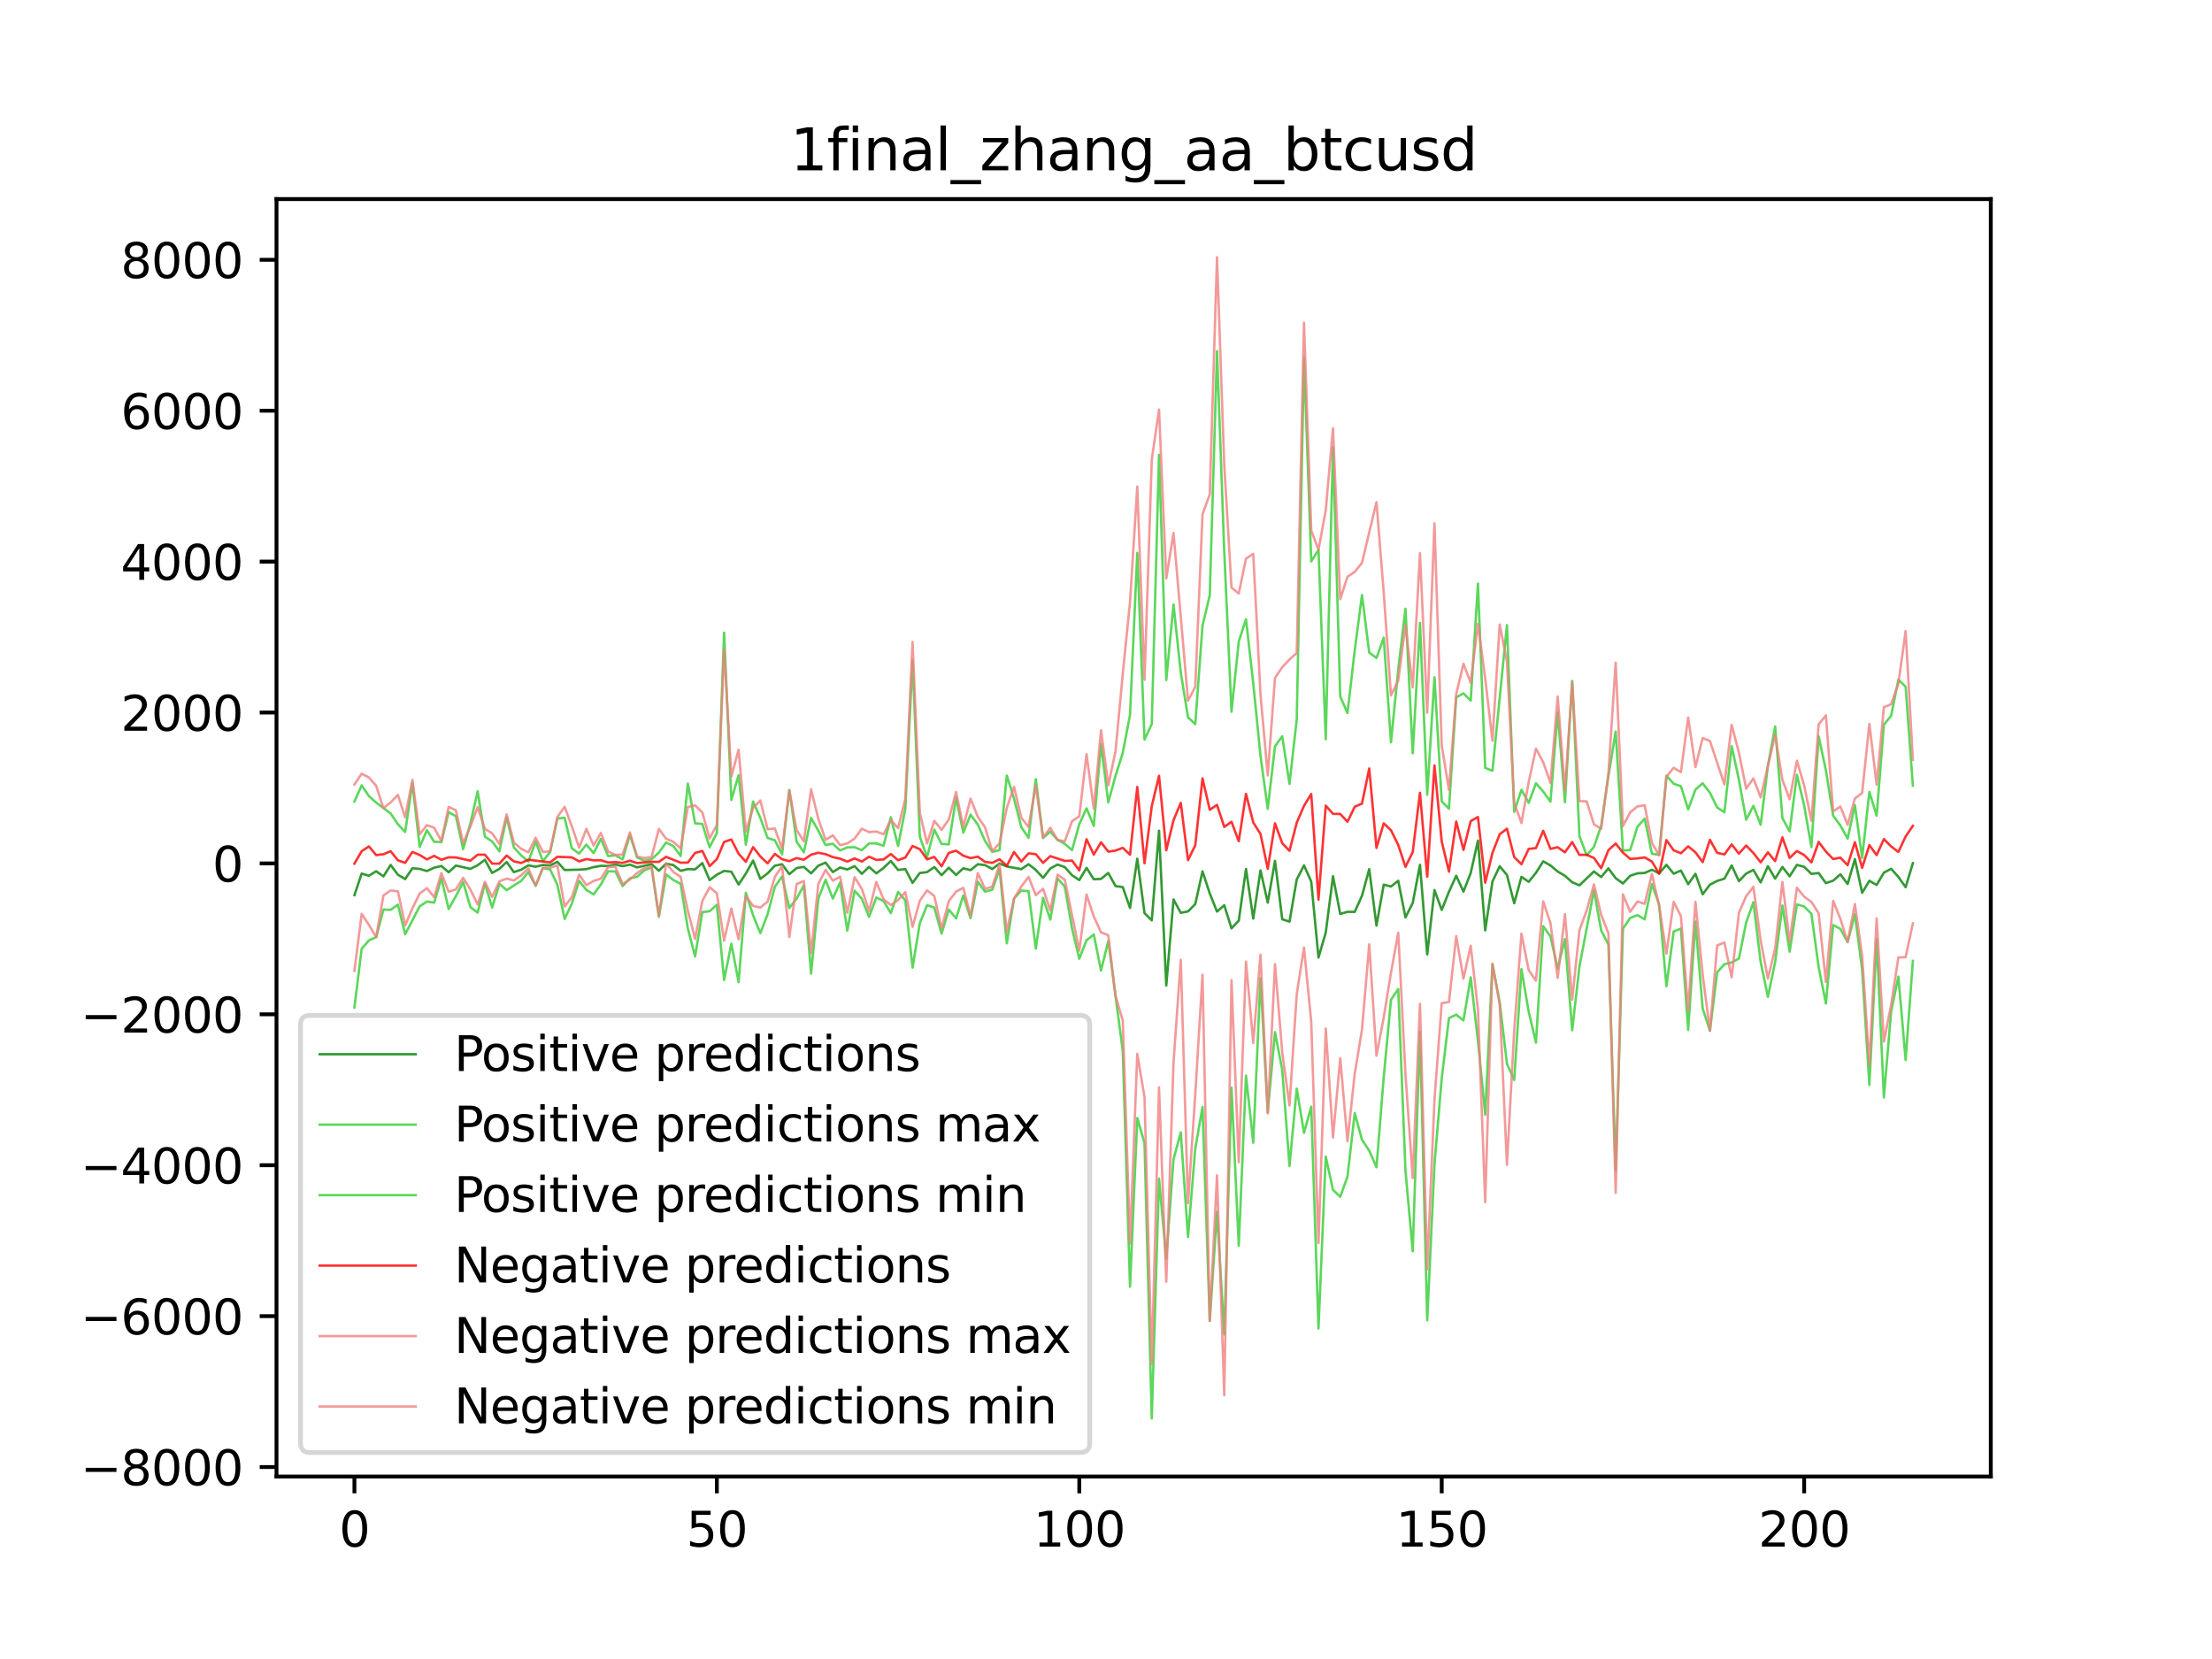<?xml version="1.0" encoding="utf-8" standalone="no"?>
<!DOCTYPE svg PUBLIC "-//W3C//DTD SVG 1.1//EN"
  "http://www.w3.org/Graphics/SVG/1.1/DTD/svg11.dtd">
<svg xmlns:xlink="http://www.w3.org/1999/xlink" width="460.8pt" height="345.6pt" viewBox="0 0 460.8 345.6" xmlns="http://www.w3.org/2000/svg" version="1.1">
 <defs>
  <style type="text/css">*{stroke-linejoin: round; stroke-linecap: butt}</style>
 </defs>
 <g id="figure_1">
  <g id="patch_1">
   <path d="M 0 345.6 
L 460.8 345.6 
L 460.8 0 
L 0 0 
z
" style="fill: #ffffff"/>
  </g>
  <g id="axes_1">
   <g id="patch_2">
    <path d="M 57.6 307.584 
L 414.72 307.584 
L 414.72 41.472 
L 57.6 41.472 
z
" style="fill: #ffffff"/>
   </g>
   <g id="matplotlib.axis_1">
    <g id="xtick_1">
     <g id="line2d_1">
      <defs>
       <path id="maae27bfa03" d="M 0 0 
L 0 3.5 
" style="stroke: #000000; stroke-width: 0.8"/>
      </defs>
      <g>
       <use xlink:href="#maae27bfa03" x="73.833" y="307.584" style="stroke: #000000; stroke-width: 0.8"/>
      </g>
     </g>
     <g id="text_1">
      <!-- 0 -->
      <g transform="translate(70.651 322.182) scale(0.1 -0.1)">
       <defs>
        <path id="DejaVuSans-30" d="M 2034 4250 
Q 1547 4250 1301 3770 
Q 1056 3291 1056 2328 
Q 1056 1369 1301 889 
Q 1547 409 2034 409 
Q 2525 409 2770 889 
Q 3016 1369 3016 2328 
Q 3016 3291 2770 3770 
Q 2525 4250 2034 4250 
z
M 2034 4750 
Q 2819 4750 3233 4129 
Q 3647 3509 3647 2328 
Q 3647 1150 3233 529 
Q 2819 -91 2034 -91 
Q 1250 -91 836 529 
Q 422 1150 422 2328 
Q 422 3509 836 4129 
Q 1250 4750 2034 4750 
z
" transform="scale(0.016)"/>
       </defs>
       <use xlink:href="#DejaVuSans-30"/>
      </g>
     </g>
    </g>
    <g id="xtick_2">
     <g id="line2d_2">
      <g>
       <use xlink:href="#maae27bfa03" x="149.334" y="307.584" style="stroke: #000000; stroke-width: 0.8"/>
      </g>
     </g>
     <g id="text_2">
      <!-- 50 -->
      <g transform="translate(142.971 322.182) scale(0.1 -0.1)">
       <defs>
        <path id="DejaVuSans-35" d="M 691 4666 
L 3169 4666 
L 3169 4134 
L 1269 4134 
L 1269 2991 
Q 1406 3038 1543 3061 
Q 1681 3084 1819 3084 
Q 2600 3084 3056 2656 
Q 3513 2228 3513 1497 
Q 3513 744 3044 326 
Q 2575 -91 1722 -91 
Q 1428 -91 1123 -41 
Q 819 9 494 109 
L 494 744 
Q 775 591 1075 516 
Q 1375 441 1709 441 
Q 2250 441 2565 725 
Q 2881 1009 2881 1497 
Q 2881 1984 2565 2268 
Q 2250 2553 1709 2553 
Q 1456 2553 1204 2497 
Q 953 2441 691 2322 
L 691 4666 
z
" transform="scale(0.016)"/>
       </defs>
       <use xlink:href="#DejaVuSans-35"/>
       <use xlink:href="#DejaVuSans-30" x="63.623"/>
      </g>
     </g>
    </g>
    <g id="xtick_3">
     <g id="line2d_3">
      <g>
       <use xlink:href="#maae27bfa03" x="224.835" y="307.584" style="stroke: #000000; stroke-width: 0.8"/>
      </g>
     </g>
     <g id="text_3">
      <!-- 100 -->
      <g transform="translate(215.291 322.182) scale(0.1 -0.1)">
       <defs>
        <path id="DejaVuSans-31" d="M 794 531 
L 1825 531 
L 1825 4091 
L 703 3866 
L 703 4441 
L 1819 4666 
L 2450 4666 
L 2450 531 
L 3481 531 
L 3481 0 
L 794 0 
L 794 531 
z
" transform="scale(0.016)"/>
       </defs>
       <use xlink:href="#DejaVuSans-31"/>
       <use xlink:href="#DejaVuSans-30" x="63.623"/>
       <use xlink:href="#DejaVuSans-30" x="127.246"/>
      </g>
     </g>
    </g>
    <g id="xtick_4">
     <g id="line2d_4">
      <g>
       <use xlink:href="#maae27bfa03" x="300.336" y="307.584" style="stroke: #000000; stroke-width: 0.8"/>
      </g>
     </g>
     <g id="text_4">
      <!-- 150 -->
      <g transform="translate(290.792 322.182) scale(0.1 -0.1)">
       <use xlink:href="#DejaVuSans-31"/>
       <use xlink:href="#DejaVuSans-35" x="63.623"/>
       <use xlink:href="#DejaVuSans-30" x="127.246"/>
      </g>
     </g>
    </g>
    <g id="xtick_5">
     <g id="line2d_5">
      <g>
       <use xlink:href="#maae27bfa03" x="375.837" y="307.584" style="stroke: #000000; stroke-width: 0.8"/>
      </g>
     </g>
     <g id="text_5">
      <!-- 200 -->
      <g transform="translate(366.293 322.182) scale(0.1 -0.1)">
       <defs>
        <path id="DejaVuSans-32" d="M 1228 531 
L 3431 531 
L 3431 0 
L 469 0 
L 469 531 
Q 828 903 1448 1529 
Q 2069 2156 2228 2338 
Q 2531 2678 2651 2914 
Q 2772 3150 2772 3378 
Q 2772 3750 2511 3984 
Q 2250 4219 1831 4219 
Q 1534 4219 1204 4116 
Q 875 4013 500 3803 
L 500 4441 
Q 881 4594 1212 4672 
Q 1544 4750 1819 4750 
Q 2544 4750 2975 4387 
Q 3406 4025 3406 3419 
Q 3406 3131 3298 2873 
Q 3191 2616 2906 2266 
Q 2828 2175 2409 1742 
Q 1991 1309 1228 531 
z
" transform="scale(0.016)"/>
       </defs>
       <use xlink:href="#DejaVuSans-32"/>
       <use xlink:href="#DejaVuSans-30" x="63.623"/>
       <use xlink:href="#DejaVuSans-30" x="127.246"/>
      </g>
     </g>
    </g>
   </g>
   <g id="matplotlib.axis_2">
    <g id="ytick_1">
     <g id="line2d_6">
      <defs>
       <path id="m6dcd37b0a0" d="M 0 0 
L -3.5 0 
" style="stroke: #000000; stroke-width: 0.8"/>
      </defs>
      <g>
       <use xlink:href="#m6dcd37b0a0" x="57.6" y="305.608" style="stroke: #000000; stroke-width: 0.8"/>
      </g>
     </g>
     <g id="text_6">
      <!-- −8000 -->
      <g transform="translate(16.77 309.407) scale(0.1 -0.1)">
       <defs>
        <path id="DejaVuSans-2212" d="M 678 2272 
L 4684 2272 
L 4684 1741 
L 678 1741 
L 678 2272 
z
" transform="scale(0.016)"/>
        <path id="DejaVuSans-38" d="M 2034 2216 
Q 1584 2216 1326 1975 
Q 1069 1734 1069 1313 
Q 1069 891 1326 650 
Q 1584 409 2034 409 
Q 2484 409 2743 651 
Q 3003 894 3003 1313 
Q 3003 1734 2745 1975 
Q 2488 2216 2034 2216 
z
M 1403 2484 
Q 997 2584 770 2862 
Q 544 3141 544 3541 
Q 544 4100 942 4425 
Q 1341 4750 2034 4750 
Q 2731 4750 3128 4425 
Q 3525 4100 3525 3541 
Q 3525 3141 3298 2862 
Q 3072 2584 2669 2484 
Q 3125 2378 3379 2068 
Q 3634 1759 3634 1313 
Q 3634 634 3220 271 
Q 2806 -91 2034 -91 
Q 1263 -91 848 271 
Q 434 634 434 1313 
Q 434 1759 690 2068 
Q 947 2378 1403 2484 
z
M 1172 3481 
Q 1172 3119 1398 2916 
Q 1625 2713 2034 2713 
Q 2441 2713 2670 2916 
Q 2900 3119 2900 3481 
Q 2900 3844 2670 4047 
Q 2441 4250 2034 4250 
Q 1625 4250 1398 4047 
Q 1172 3844 1172 3481 
z
" transform="scale(0.016)"/>
       </defs>
       <use xlink:href="#DejaVuSans-2212"/>
       <use xlink:href="#DejaVuSans-38" x="83.789"/>
       <use xlink:href="#DejaVuSans-30" x="147.412"/>
       <use xlink:href="#DejaVuSans-30" x="211.035"/>
       <use xlink:href="#DejaVuSans-30" x="274.658"/>
      </g>
     </g>
    </g>
    <g id="ytick_2">
     <g id="line2d_7">
      <g>
       <use xlink:href="#m6dcd37b0a0" x="57.6" y="274.172" style="stroke: #000000; stroke-width: 0.8"/>
      </g>
     </g>
     <g id="text_7">
      <!-- −6000 -->
      <g transform="translate(16.77 277.971) scale(0.1 -0.1)">
       <defs>
        <path id="DejaVuSans-36" d="M 2113 2584 
Q 1688 2584 1439 2293 
Q 1191 2003 1191 1497 
Q 1191 994 1439 701 
Q 1688 409 2113 409 
Q 2538 409 2786 701 
Q 3034 994 3034 1497 
Q 3034 2003 2786 2293 
Q 2538 2584 2113 2584 
z
M 3366 4563 
L 3366 3988 
Q 3128 4100 2886 4159 
Q 2644 4219 2406 4219 
Q 1781 4219 1451 3797 
Q 1122 3375 1075 2522 
Q 1259 2794 1537 2939 
Q 1816 3084 2150 3084 
Q 2853 3084 3261 2657 
Q 3669 2231 3669 1497 
Q 3669 778 3244 343 
Q 2819 -91 2113 -91 
Q 1303 -91 875 529 
Q 447 1150 447 2328 
Q 447 3434 972 4092 
Q 1497 4750 2381 4750 
Q 2619 4750 2861 4703 
Q 3103 4656 3366 4563 
z
" transform="scale(0.016)"/>
       </defs>
       <use xlink:href="#DejaVuSans-2212"/>
       <use xlink:href="#DejaVuSans-36" x="83.789"/>
       <use xlink:href="#DejaVuSans-30" x="147.412"/>
       <use xlink:href="#DejaVuSans-30" x="211.035"/>
       <use xlink:href="#DejaVuSans-30" x="274.658"/>
      </g>
     </g>
    </g>
    <g id="ytick_3">
     <g id="line2d_8">
      <g>
       <use xlink:href="#m6dcd37b0a0" x="57.6" y="242.737" style="stroke: #000000; stroke-width: 0.8"/>
      </g>
     </g>
     <g id="text_8">
      <!-- −4000 -->
      <g transform="translate(16.77 246.536) scale(0.1 -0.1)">
       <defs>
        <path id="DejaVuSans-34" d="M 2419 4116 
L 825 1625 
L 2419 1625 
L 2419 4116 
z
M 2253 4666 
L 3047 4666 
L 3047 1625 
L 3713 1625 
L 3713 1100 
L 3047 1100 
L 3047 0 
L 2419 0 
L 2419 1100 
L 313 1100 
L 313 1709 
L 2253 4666 
z
" transform="scale(0.016)"/>
       </defs>
       <use xlink:href="#DejaVuSans-2212"/>
       <use xlink:href="#DejaVuSans-34" x="83.789"/>
       <use xlink:href="#DejaVuSans-30" x="147.412"/>
       <use xlink:href="#DejaVuSans-30" x="211.035"/>
       <use xlink:href="#DejaVuSans-30" x="274.658"/>
      </g>
     </g>
    </g>
    <g id="ytick_4">
     <g id="line2d_9">
      <g>
       <use xlink:href="#m6dcd37b0a0" x="57.6" y="211.301" style="stroke: #000000; stroke-width: 0.8"/>
      </g>
     </g>
     <g id="text_9">
      <!-- −2000 -->
      <g transform="translate(16.77 215.1) scale(0.1 -0.1)">
       <use xlink:href="#DejaVuSans-2212"/>
       <use xlink:href="#DejaVuSans-32" x="83.789"/>
       <use xlink:href="#DejaVuSans-30" x="147.412"/>
       <use xlink:href="#DejaVuSans-30" x="211.035"/>
       <use xlink:href="#DejaVuSans-30" x="274.658"/>
      </g>
     </g>
    </g>
    <g id="ytick_5">
     <g id="line2d_10">
      <g>
       <use xlink:href="#m6dcd37b0a0" x="57.6" y="179.865" style="stroke: #000000; stroke-width: 0.8"/>
      </g>
     </g>
     <g id="text_10">
      <!-- 0 -->
      <g transform="translate(44.237 183.665) scale(0.1 -0.1)">
       <use xlink:href="#DejaVuSans-30"/>
      </g>
     </g>
    </g>
    <g id="ytick_6">
     <g id="line2d_11">
      <g>
       <use xlink:href="#m6dcd37b0a0" x="57.6" y="148.43" style="stroke: #000000; stroke-width: 0.8"/>
      </g>
     </g>
     <g id="text_11">
      <!-- 2000 -->
      <g transform="translate(25.15 152.229) scale(0.1 -0.1)">
       <use xlink:href="#DejaVuSans-32"/>
       <use xlink:href="#DejaVuSans-30" x="63.623"/>
       <use xlink:href="#DejaVuSans-30" x="127.246"/>
       <use xlink:href="#DejaVuSans-30" x="190.869"/>
      </g>
     </g>
    </g>
    <g id="ytick_7">
     <g id="line2d_12">
      <g>
       <use xlink:href="#m6dcd37b0a0" x="57.6" y="116.994" style="stroke: #000000; stroke-width: 0.8"/>
      </g>
     </g>
     <g id="text_12">
      <!-- 4000 -->
      <g transform="translate(25.15 120.793) scale(0.1 -0.1)">
       <use xlink:href="#DejaVuSans-34"/>
       <use xlink:href="#DejaVuSans-30" x="63.623"/>
       <use xlink:href="#DejaVuSans-30" x="127.246"/>
       <use xlink:href="#DejaVuSans-30" x="190.869"/>
      </g>
     </g>
    </g>
    <g id="ytick_8">
     <g id="line2d_13">
      <g>
       <use xlink:href="#m6dcd37b0a0" x="57.6" y="85.559" style="stroke: #000000; stroke-width: 0.8"/>
      </g>
     </g>
     <g id="text_13">
      <!-- 6000 -->
      <g transform="translate(25.15 89.358) scale(0.1 -0.1)">
       <use xlink:href="#DejaVuSans-36"/>
       <use xlink:href="#DejaVuSans-30" x="63.623"/>
       <use xlink:href="#DejaVuSans-30" x="127.246"/>
       <use xlink:href="#DejaVuSans-30" x="190.869"/>
      </g>
     </g>
    </g>
    <g id="ytick_9">
     <g id="line2d_14">
      <g>
       <use xlink:href="#m6dcd37b0a0" x="57.6" y="54.123" style="stroke: #000000; stroke-width: 0.8"/>
      </g>
     </g>
     <g id="text_14">
      <!-- 8000 -->
      <g transform="translate(25.15 57.922) scale(0.1 -0.1)">
       <use xlink:href="#DejaVuSans-38"/>
       <use xlink:href="#DejaVuSans-30" x="63.623"/>
       <use xlink:href="#DejaVuSans-30" x="127.246"/>
       <use xlink:href="#DejaVuSans-30" x="190.869"/>
      </g>
     </g>
    </g>
   </g>
   <g id="line2d_15">
    <path d="M 73.833 186.473 
L 75.343 181.983 
L 76.853 182.43 
L 78.363 181.493 
L 79.873 182.564 
L 81.383 180.187 
L 82.893 182.225 
L 84.403 183.131 
L 85.913 180.871 
L 87.423 181.007 
L 88.933 181.458 
L 90.443 180.757 
L 91.953 180.405 
L 93.463 181.701 
L 94.973 180.312 
L 97.993 180.999 
L 99.503 180.252 
L 101.013 179.107 
L 102.523 181.846 
L 104.033 180.999 
L 105.543 179.567 
L 107.053 181.682 
L 108.563 181.18 
L 110.073 180.278 
L 111.583 180.555 
L 113.093 180.188 
L 114.603 180.283 
L 116.113 179.531 
L 117.623 181.234 
L 120.643 181.167 
L 122.153 181.054 
L 123.663 180.629 
L 125.173 180.372 
L 126.683 180.397 
L 128.193 180.097 
L 129.704 180.436 
L 131.214 180.107 
L 132.724 180.69 
L 135.744 180.026 
L 137.254 181.392 
L 138.764 179.908 
L 140.274 180.212 
L 141.784 181.407 
L 143.294 181.049 
L 144.804 181.103 
L 146.314 179.801 
L 147.824 183.343 
L 149.334 182.21 
L 150.844 181.433 
L 152.354 181.599 
L 153.864 184.257 
L 155.374 181.989 
L 156.884 179.278 
L 158.394 183.085 
L 159.904 181.934 
L 161.414 180.337 
L 162.924 180.045 
L 164.434 182.105 
L 165.944 180.843 
L 167.454 180.584 
L 168.964 181.931 
L 170.474 180.339 
L 171.984 179.702 
L 173.494 181.669 
L 175.004 180.719 
L 176.514 181.128 
L 178.024 180.428 
L 179.534 182.033 
L 181.044 180.593 
L 182.554 181.934 
L 184.064 180.81 
L 185.574 179.361 
L 187.084 181.225 
L 188.594 181.051 
L 190.104 183.915 
L 191.614 181.862 
L 193.124 181.676 
L 194.634 180.622 
L 196.144 182.313 
L 197.654 180.76 
L 199.164 182.272 
L 200.675 180.88 
L 202.185 181.257 
L 203.695 180.031 
L 205.205 180.218 
L 206.715 181.021 
L 208.225 179.884 
L 209.735 180.498 
L 212.755 181.058 
L 214.265 180.026 
L 215.775 181.223 
L 217.285 182.878 
L 218.795 180.926 
L 220.305 180.103 
L 221.815 180.635 
L 223.325 182.324 
L 224.835 183.332 
L 226.345 180.796 
L 227.855 183.169 
L 229.365 183.088 
L 230.875 181.864 
L 232.385 184.583 
L 233.895 184.805 
L 235.405 189.137 
L 236.915 178.887 
L 238.425 190.225 
L 239.935 191.724 
L 241.445 173.052 
L 242.955 205.305 
L 244.465 187.372 
L 245.975 190.156 
L 247.485 189.865 
L 248.995 188.337 
L 250.505 181.514 
L 252.015 186.119 
L 253.525 189.897 
L 255.035 188.579 
L 256.545 193.392 
L 258.055 191.804 
L 259.565 181.014 
L 261.075 191.36 
L 262.585 181.322 
L 264.095 188.037 
L 265.605 179.334 
L 267.115 191.496 
L 268.625 191.995 
L 270.135 183.208 
L 271.645 180.281 
L 273.156 183.658 
L 274.666 199.469 
L 276.176 194.294 
L 277.686 182.538 
L 279.196 190.39 
L 280.706 189.948 
L 282.216 189.957 
L 283.726 186.6 
L 285.236 181.06 
L 286.746 192.824 
L 288.256 184.284 
L 289.766 184.68 
L 291.276 183.48 
L 292.786 191.112 
L 294.296 188.109 
L 295.806 180.151 
L 297.316 198.827 
L 298.826 185.413 
L 300.336 189.56 
L 301.846 185.77 
L 303.356 182.44 
L 304.866 185.74 
L 306.376 181.852 
L 307.886 175.125 
L 309.396 193.819 
L 310.906 183.636 
L 312.416 180.454 
L 313.926 182.28 
L 315.436 188.169 
L 316.946 182.656 
L 318.456 183.692 
L 319.966 181.829 
L 321.476 179.428 
L 322.986 180.291 
L 324.496 181.555 
L 326.006 182.447 
L 327.516 183.785 
L 329.026 184.43 
L 332.046 181.536 
L 333.556 182.7 
L 335.066 180.906 
L 336.576 182.941 
L 338.086 184.04 
L 339.596 182.433 
L 341.106 181.928 
L 342.616 181.852 
L 344.127 181.182 
L 345.637 181.939 
L 347.147 180.158 
L 348.657 182.006 
L 350.167 181.361 
L 351.677 184.195 
L 353.187 182.031 
L 354.697 186.296 
L 356.207 184.293 
L 357.717 183.508 
L 359.227 183.043 
L 360.737 180.285 
L 362.247 183.562 
L 363.757 181.98 
L 365.267 181.216 
L 366.777 183.814 
L 368.287 180.449 
L 369.797 183.03 
L 371.307 180.599 
L 372.817 182.552 
L 374.327 180.172 
L 375.837 180.582 
L 377.347 182.041 
L 378.857 181.873 
L 380.367 183.976 
L 381.877 183.458 
L 383.387 182.138 
L 384.897 184.158 
L 386.407 178.965 
L 387.917 185.988 
L 389.427 183.483 
L 390.937 184.353 
L 392.447 181.785 
L 393.957 180.983 
L 395.467 182.673 
L 396.977 184.821 
L 398.487 179.81 
L 398.487 179.81 
" clip-path="url(#p4225c01186)" style="fill: none; stroke: #008000; stroke-opacity: 0.8; stroke-width: 0.5; stroke-linecap: square"/>
   </g>
   <g id="line2d_16">
    <path d="M 73.833 166.97 
L 75.343 163.612 
L 76.853 165.85 
L 78.363 167.19 
L 81.383 169.471 
L 82.893 171.705 
L 84.403 173.31 
L 85.913 163.131 
L 87.423 176.44 
L 88.933 172.956 
L 90.443 175.35 
L 91.953 175.424 
L 93.463 169.185 
L 94.973 170.027 
L 96.483 176.884 
L 97.993 171.542 
L 99.503 164.839 
L 101.013 174.294 
L 102.523 175.29 
L 104.033 177.346 
L 105.543 170.226 
L 107.053 176.55 
L 108.563 178.183 
L 110.073 179.486 
L 111.583 175.31 
L 113.093 179.409 
L 114.603 177.486 
L 116.113 170.509 
L 117.623 170.358 
L 119.133 176.731 
L 120.643 177.809 
L 122.153 175.949 
L 123.663 177.715 
L 125.173 174.744 
L 126.683 178.343 
L 128.193 178.17 
L 129.704 179.025 
L 131.214 173.898 
L 132.724 178.613 
L 134.234 179.321 
L 135.744 178.986 
L 137.254 177.612 
L 138.764 175.504 
L 140.274 176.268 
L 141.784 178.32 
L 143.294 163.231 
L 144.804 171.519 
L 146.314 171.637 
L 147.824 176.485 
L 149.334 173.524 
L 150.844 131.789 
L 152.354 166.647 
L 153.864 161.494 
L 155.374 175.985 
L 156.884 166.985 
L 158.394 170.398 
L 159.904 174.563 
L 161.414 175.058 
L 162.924 177.973 
L 164.434 164.549 
L 165.944 175.325 
L 167.454 177.558 
L 168.964 170.398 
L 170.474 173.059 
L 171.984 176.038 
L 173.494 175.758 
L 175.004 177.16 
L 176.514 176.518 
L 178.024 176.491 
L 179.534 177.109 
L 181.044 175.695 
L 182.554 175.686 
L 184.064 176.193 
L 185.574 170.24 
L 187.084 176.237 
L 188.594 168.489 
L 190.104 137.569 
L 191.614 174.337 
L 193.124 178.529 
L 194.634 172.844 
L 196.144 175.8 
L 197.654 175.894 
L 199.164 166.203 
L 200.675 173.448 
L 202.185 169.71 
L 203.695 171.766 
L 205.205 175.188 
L 206.715 177.466 
L 208.225 177.087 
L 209.735 161.574 
L 211.245 166.352 
L 212.755 172.309 
L 214.265 174.523 
L 215.775 162.321 
L 217.285 174.552 
L 218.795 173.237 
L 220.305 174.951 
L 221.815 175.795 
L 223.325 177.09 
L 224.835 171.683 
L 226.345 168.388 
L 227.855 172.055 
L 229.365 154.99 
L 230.875 167.158 
L 232.385 161.605 
L 233.895 156.841 
L 235.405 148.907 
L 236.915 115.179 
L 238.425 154.073 
L 239.935 150.826 
L 241.445 94.754 
L 242.955 141.662 
L 244.465 125.937 
L 245.975 140.11 
L 247.485 149.436 
L 248.995 150.859 
L 250.505 130.314 
L 252.015 124.022 
L 253.525 73.139 
L 255.035 114.894 
L 256.545 148.267 
L 258.055 133.66 
L 259.565 128.994 
L 261.075 142.356 
L 262.585 157.455 
L 264.095 168.508 
L 265.605 155.468 
L 267.115 153.378 
L 268.625 163.309 
L 270.135 149.86 
L 271.645 74.516 
L 273.156 116.946 
L 274.666 114.541 
L 276.176 153.988 
L 277.686 93.205 
L 279.196 145.099 
L 280.706 148.538 
L 282.216 135.48 
L 283.726 123.946 
L 285.236 135.954 
L 286.746 137.067 
L 288.256 132.854 
L 289.766 154.642 
L 291.276 139.458 
L 292.786 126.81 
L 294.296 156.92 
L 295.806 129.76 
L 297.316 165.567 
L 298.826 141.084 
L 300.336 166.936 
L 301.846 168.459 
L 303.356 145.278 
L 304.866 144.442 
L 306.376 145.952 
L 307.886 121.588 
L 309.396 159.967 
L 310.906 160.565 
L 313.926 130.216 
L 315.436 169.126 
L 316.946 164.535 
L 318.456 167.242 
L 319.966 163.168 
L 321.476 164.893 
L 322.986 166.999 
L 324.496 148.431 
L 326.006 167.101 
L 327.516 141.849 
L 329.026 174.182 
L 330.536 178.183 
L 332.046 176.441 
L 333.556 172.022 
L 335.066 161.645 
L 336.576 152.411 
L 338.086 177.165 
L 339.596 177.09 
L 341.106 172.24 
L 342.616 170.553 
L 344.127 177.854 
L 345.637 178.075 
L 347.147 161.598 
L 348.657 163.261 
L 350.167 163.791 
L 351.677 168.616 
L 353.187 164.502 
L 354.697 163.171 
L 356.207 165.139 
L 357.717 168.215 
L 359.227 169.207 
L 360.737 155.458 
L 362.247 162.436 
L 363.757 170.765 
L 365.267 167.878 
L 366.777 171.822 
L 368.287 159.531 
L 369.797 151.34 
L 371.307 170.433 
L 372.817 173.186 
L 374.327 161.414 
L 375.837 167.787 
L 377.347 176.457 
L 378.857 153.398 
L 380.367 160.472 
L 381.877 169.918 
L 383.387 171.984 
L 384.897 174.703 
L 386.407 167.704 
L 387.917 178.724 
L 389.427 164.973 
L 390.937 169.924 
L 392.447 150.958 
L 393.957 149.112 
L 395.467 141.596 
L 396.977 143.048 
L 398.487 163.683 
L 398.487 163.683 
" clip-path="url(#p4225c01186)" style="fill: none; stroke: #32cd32; stroke-opacity: 0.8; stroke-width: 0.5; stroke-linecap: square"/>
   </g>
   <g id="line2d_17">
    <path d="M 73.833 209.864 
L 75.343 197.647 
L 76.853 195.9 
L 78.363 195.224 
L 79.873 189.477 
L 81.383 189.532 
L 82.893 188.454 
L 84.403 194.63 
L 87.423 188.809 
L 88.933 187.807 
L 90.443 188.037 
L 91.953 182.968 
L 93.463 189.358 
L 94.973 186.67 
L 96.483 183.74 
L 97.993 188.971 
L 99.503 190.115 
L 101.013 184.033 
L 102.523 189.067 
L 104.033 184.099 
L 105.543 185.432 
L 108.563 183.511 
L 110.073 181.672 
L 111.583 184.54 
L 113.093 180.86 
L 114.603 181.13 
L 116.113 184.317 
L 117.623 191.436 
L 119.133 188.217 
L 120.643 183.492 
L 122.153 185.391 
L 123.663 186.315 
L 125.173 184.249 
L 126.683 181.513 
L 128.193 181.531 
L 129.704 184.592 
L 131.214 182.975 
L 132.724 182.65 
L 134.234 181.308 
L 135.744 180.693 
L 137.254 190.985 
L 138.764 182.168 
L 140.274 183.322 
L 141.784 184.116 
L 143.294 193.446 
L 144.804 199.251 
L 146.314 190.001 
L 147.824 189.831 
L 149.334 188.486 
L 150.844 204.157 
L 152.354 196.603 
L 153.864 204.595 
L 155.374 185.994 
L 156.884 190.664 
L 158.394 194.409 
L 159.904 190.464 
L 161.414 184.739 
L 162.924 182.601 
L 164.434 189.16 
L 165.944 187.205 
L 167.454 184.442 
L 168.964 202.807 
L 170.474 187.236 
L 171.984 183.275 
L 173.494 187.199 
L 175.004 183.853 
L 176.514 193.888 
L 178.024 185.543 
L 179.534 187.232 
L 181.044 190.991 
L 182.554 186.977 
L 184.064 187.694 
L 185.574 190.226 
L 187.084 185.819 
L 188.594 187.544 
L 190.104 201.568 
L 191.614 192.311 
L 193.124 188.569 
L 194.634 189.055 
L 196.144 194.489 
L 197.654 189.496 
L 199.164 191.318 
L 200.675 186.537 
L 202.185 191.287 
L 203.695 183.694 
L 205.205 185.741 
L 206.715 185.333 
L 208.225 181.039 
L 209.735 196.514 
L 211.245 187.174 
L 212.755 185.51 
L 214.265 185.652 
L 215.775 197.612 
L 217.285 187.036 
L 218.795 191.568 
L 220.305 182.988 
L 221.815 184.721 
L 223.325 193.418 
L 224.835 199.713 
L 226.345 195.88 
L 227.855 194.666 
L 229.365 202.198 
L 230.875 196.022 
L 233.895 218.948 
L 235.405 268.044 
L 236.915 232.906 
L 238.425 238.131 
L 239.935 295.488 
L 241.445 245.54 
L 242.955 262.206 
L 244.465 241.51 
L 245.975 235.909 
L 247.485 257.677 
L 248.995 239.271 
L 250.505 230.611 
L 252.015 275.15 
L 253.525 252.415 
L 255.035 277.993 
L 256.545 226.587 
L 258.055 259.513 
L 259.565 224.09 
L 261.075 238.044 
L 262.585 203.807 
L 264.095 231.704 
L 265.605 215.013 
L 267.115 222.885 
L 268.625 242.905 
L 270.135 226.774 
L 271.645 235.995 
L 273.156 230.558 
L 274.666 276.751 
L 276.176 240.932 
L 277.686 247.874 
L 279.196 249.314 
L 280.706 245.104 
L 282.216 231.87 
L 283.726 237.442 
L 285.236 239.698 
L 286.746 243.16 
L 288.256 224.367 
L 289.766 208.281 
L 291.276 206.034 
L 292.786 243.863 
L 294.296 260.664 
L 295.806 214.961 
L 297.316 275.046 
L 298.826 242.557 
L 300.336 224.667 
L 301.846 212.082 
L 303.356 211.381 
L 304.866 212.555 
L 306.376 203.603 
L 307.886 216.843 
L 309.396 232.181 
L 310.906 200.81 
L 312.416 208.804 
L 313.926 221.614 
L 315.436 224.981 
L 316.946 201.899 
L 318.456 210.763 
L 319.966 217.203 
L 321.476 192.942 
L 322.986 195.081 
L 324.496 201.735 
L 326.006 195.627 
L 327.516 214.636 
L 329.026 201.313 
L 332.046 185.494 
L 333.556 193.824 
L 335.066 196.76 
L 336.576 243.79 
L 338.086 193.455 
L 339.596 191.236 
L 341.106 190.633 
L 342.616 191.525 
L 344.127 184.162 
L 345.637 188.459 
L 347.147 205.44 
L 348.657 194.045 
L 350.167 193.442 
L 351.677 214.551 
L 353.187 191.998 
L 354.697 210.077 
L 356.207 214.724 
L 357.717 202.553 
L 359.227 200.866 
L 360.737 200.51 
L 362.247 199.685 
L 363.757 192.181 
L 365.267 187.938 
L 366.777 200.403 
L 368.287 207.676 
L 369.797 200.397 
L 371.307 188.643 
L 372.817 198.245 
L 374.327 188.407 
L 375.837 188.831 
L 377.347 190.356 
L 378.857 201.442 
L 380.367 209.053 
L 381.877 192.696 
L 383.387 193.508 
L 384.897 196.253 
L 386.407 190.438 
L 387.917 201.966 
L 389.427 226.026 
L 390.937 195.688 
L 392.447 228.612 
L 393.957 210.719 
L 395.467 203.437 
L 396.977 220.814 
L 398.487 200.17 
L 398.487 200.17 
" clip-path="url(#p4225c01186)" style="fill: none; stroke: #32cd32; stroke-opacity: 0.8; stroke-width: 0.5; stroke-linecap: square"/>
   </g>
   <g id="line2d_18">
    <path d="M 73.833 179.914 
L 75.343 177.323 
L 76.853 176.322 
L 78.363 178.141 
L 79.873 177.941 
L 81.383 177.33 
L 82.893 179.214 
L 84.403 179.746 
L 85.913 177.482 
L 87.423 178.105 
L 88.933 179.032 
L 90.443 178.287 
L 91.953 179.102 
L 93.463 178.591 
L 94.973 178.619 
L 97.993 179.29 
L 99.503 178.047 
L 101.013 178.037 
L 102.523 179.9 
L 104.033 179.91 
L 105.543 178.224 
L 107.053 179.439 
L 108.563 179.773 
L 110.073 179.099 
L 114.603 179.654 
L 116.113 178.482 
L 119.133 178.606 
L 120.643 179.443 
L 122.153 178.96 
L 123.663 179.212 
L 125.173 179.218 
L 126.683 179.671 
L 128.193 179.598 
L 129.704 179.75 
L 131.214 179.304 
L 132.724 179.801 
L 135.744 179.523 
L 137.254 179.546 
L 138.764 178.502 
L 141.784 179.717 
L 143.294 179.691 
L 144.804 177.672 
L 146.314 177.277 
L 147.824 180.428 
L 149.334 178.969 
L 150.844 175.388 
L 152.354 174.878 
L 153.864 177.843 
L 155.374 179.529 
L 156.884 176.473 
L 158.394 178.416 
L 159.904 179.84 
L 161.414 177.888 
L 162.924 178.988 
L 164.434 179.398 
L 165.944 178.747 
L 167.454 179.093 
L 168.964 178.043 
L 170.474 177.642 
L 171.984 177.936 
L 173.494 178.556 
L 175.004 178.873 
L 176.514 179.486 
L 178.024 178.827 
L 179.534 179.474 
L 181.044 178.47 
L 182.554 179.133 
L 184.064 179.04 
L 185.574 177.906 
L 187.084 179.194 
L 188.594 178.638 
L 190.104 176.236 
L 191.614 176.903 
L 193.124 179.018 
L 194.634 178.513 
L 196.144 180.46 
L 197.654 177.676 
L 199.164 177.215 
L 200.675 178.256 
L 202.185 178.76 
L 203.695 178.464 
L 205.205 179.548 
L 206.715 179.741 
L 208.225 179.002 
L 209.735 180.349 
L 211.245 177.496 
L 212.755 179.478 
L 214.265 177.767 
L 215.775 177.937 
L 217.285 179.749 
L 218.795 178.343 
L 221.815 179.346 
L 223.325 179.273 
L 224.835 181.313 
L 226.345 174.835 
L 227.855 178.024 
L 229.365 175.463 
L 230.875 177.41 
L 232.385 177.184 
L 233.895 176.615 
L 235.405 178.051 
L 236.915 163.94 
L 238.425 179.83 
L 239.935 167.933 
L 241.445 161.618 
L 242.955 177.126 
L 244.465 170.865 
L 245.975 167.259 
L 247.485 179.184 
L 248.995 176.094 
L 250.505 162.158 
L 252.015 168.694 
L 253.525 167.681 
L 255.035 172.258 
L 256.545 171.192 
L 258.055 175.245 
L 259.565 165.384 
L 261.075 171.339 
L 262.585 173.722 
L 264.095 180.99 
L 265.605 171.508 
L 267.115 175.658 
L 268.625 177.242 
L 270.135 171.382 
L 271.645 167.877 
L 273.156 165.401 
L 274.666 187.401 
L 276.176 167.835 
L 277.686 169.535 
L 279.196 169.561 
L 280.706 171.181 
L 282.216 168.051 
L 283.726 167.408 
L 285.236 160.083 
L 286.746 176.635 
L 288.256 171.514 
L 289.766 172.954 
L 291.276 176.015 
L 292.786 180.581 
L 294.296 177.501 
L 295.806 165.167 
L 297.316 182.642 
L 298.826 159.465 
L 300.336 175.292 
L 301.846 181.574 
L 303.356 171.142 
L 304.866 177.037 
L 306.376 171.052 
L 307.886 170.197 
L 309.396 183.884 
L 310.906 177.666 
L 312.416 173.795 
L 313.926 172.634 
L 315.436 178.545 
L 316.946 180.03 
L 318.456 176.844 
L 319.966 176.668 
L 321.476 173.071 
L 322.986 176.83 
L 324.496 176.497 
L 326.006 177.543 
L 327.516 175.42 
L 329.026 178.095 
L 330.536 178.066 
L 332.046 178.722 
L 333.556 180.867 
L 335.066 177.094 
L 336.576 175.725 
L 338.086 177.614 
L 339.596 178.921 
L 341.106 178.83 
L 342.616 178.611 
L 344.127 179.48 
L 345.637 182.02 
L 347.147 175.002 
L 348.657 177.14 
L 350.167 177.747 
L 351.677 176.307 
L 353.187 177.552 
L 354.697 179.585 
L 356.207 174.959 
L 357.717 177.665 
L 359.227 177.992 
L 360.737 175.912 
L 362.247 177.827 
L 363.757 176.141 
L 365.267 177.701 
L 366.777 179.634 
L 368.287 177.564 
L 369.797 179.383 
L 371.307 174.444 
L 372.817 178.72 
L 374.327 177.285 
L 375.837 178.123 
L 377.347 179.643 
L 378.857 175.391 
L 380.367 177.389 
L 381.877 178.951 
L 383.387 178.666 
L 384.897 180.225 
L 386.407 175.444 
L 387.917 180.782 
L 389.427 176.062 
L 390.937 178.14 
L 392.447 174.803 
L 393.957 176.324 
L 395.467 177.476 
L 396.977 174.263 
L 398.487 172.025 
L 398.487 172.025 
" clip-path="url(#p4225c01186)" style="fill: none; stroke: #ff0000; stroke-opacity: 0.8; stroke-width: 0.5; stroke-linecap: square"/>
   </g>
   <g id="line2d_19">
    <path d="M 73.833 163.442 
L 75.343 161.169 
L 76.853 161.959 
L 78.363 163.7 
L 79.873 168.342 
L 81.383 167.16 
L 82.893 165.59 
L 84.403 170.267 
L 85.913 162.446 
L 87.423 173.79 
L 88.933 171.896 
L 90.443 172.424 
L 91.953 175.226 
L 93.463 168.085 
L 94.973 168.805 
L 96.483 175.646 
L 97.993 172.195 
L 99.503 168.143 
L 101.013 172.678 
L 102.523 173.588 
L 104.033 175.797 
L 105.543 169.651 
L 107.053 175.506 
L 108.563 176.828 
L 110.073 177.543 
L 111.583 174.503 
L 113.093 177.473 
L 114.603 177.357 
L 116.113 170.205 
L 117.623 168.076 
L 119.133 172.154 
L 120.643 176.585 
L 122.153 172.662 
L 123.663 176.139 
L 125.173 173.517 
L 126.683 177.4 
L 128.193 178.086 
L 129.704 178.028 
L 131.214 173.418 
L 132.724 178.437 
L 134.234 178.74 
L 135.744 178.519 
L 137.254 172.672 
L 138.764 174.725 
L 140.274 175.353 
L 141.784 176.747 
L 143.294 168.116 
L 144.804 167.776 
L 146.314 169.254 
L 147.824 174.645 
L 149.334 171.834 
L 150.844 135.29 
L 152.354 161.74 
L 153.864 156.186 
L 155.374 173.235 
L 156.884 168.321 
L 158.394 166.758 
L 159.904 172.721 
L 161.414 172.606 
L 162.924 176.774 
L 164.434 164.72 
L 165.944 172.894 
L 167.454 175.258 
L 168.964 164.436 
L 170.474 170.601 
L 171.984 174.966 
L 173.494 174.009 
L 175.004 176.069 
L 176.514 175.697 
L 178.024 174.676 
L 179.534 172.635 
L 181.044 173.348 
L 182.554 173.219 
L 184.064 173.79 
L 185.574 170.816 
L 187.084 172.512 
L 188.594 166.452 
L 190.104 133.741 
L 191.614 169.329 
L 193.124 175.715 
L 194.634 170.995 
L 196.144 172.882 
L 197.654 170.701 
L 199.164 164.999 
L 200.675 172.279 
L 202.185 166.356 
L 203.695 170.162 
L 205.205 172.336 
L 206.715 177.317 
L 208.225 175.645 
L 209.735 168.314 
L 211.245 163.911 
L 212.755 170.351 
L 214.265 172.273 
L 215.775 163.592 
L 217.285 174.552 
L 218.795 172.433 
L 220.305 174.978 
L 221.815 175.258 
L 223.325 171.077 
L 224.835 170.055 
L 226.345 157.103 
L 227.855 168.461 
L 229.365 152.116 
L 230.875 163.606 
L 232.385 156.505 
L 233.895 140.35 
L 235.405 125.425 
L 236.915 101.368 
L 238.425 141.606 
L 239.935 95.748 
L 241.445 85.326 
L 242.955 120.496 
L 244.465 111.018 
L 247.485 145.955 
L 248.995 143.092 
L 250.505 107.159 
L 252.015 102.986 
L 253.525 53.568 
L 255.035 96.893 
L 256.545 122.402 
L 258.055 123.654 
L 259.565 116.368 
L 261.075 115.374 
L 262.585 144.702 
L 264.095 161.529 
L 265.605 141.197 
L 267.115 138.986 
L 268.625 137.385 
L 270.135 136.028 
L 271.645 67.218 
L 273.156 110.506 
L 274.666 114.541 
L 276.176 106.31 
L 277.686 89.236 
L 279.196 124.821 
L 280.706 120.153 
L 282.216 119.123 
L 283.726 117.231 
L 286.746 104.603 
L 288.256 123.458 
L 289.766 144.872 
L 291.276 141.805 
L 292.786 130.21 
L 294.296 143.185 
L 295.806 115.244 
L 297.316 148.458 
L 298.826 109.042 
L 300.336 155.307 
L 301.846 164.527 
L 303.356 144.58 
L 304.866 138.28 
L 306.376 142.243 
L 307.886 129.98 
L 309.396 141.306 
L 310.906 154.313 
L 312.416 130.096 
L 313.926 137.787 
L 315.436 167.256 
L 316.946 171.446 
L 318.456 162.894 
L 319.966 155.955 
L 321.476 158.783 
L 322.986 163.059 
L 324.496 145.099 
L 326.006 164.7 
L 327.516 142.088 
L 329.026 166.893 
L 330.536 166.938 
L 332.046 171.704 
L 333.556 172.668 
L 335.066 161.051 
L 336.576 138.05 
L 338.086 172.073 
L 339.596 169.224 
L 341.106 167.992 
L 342.616 167.76 
L 344.127 175.602 
L 345.637 178.208 
L 347.147 161.808 
L 348.657 159.943 
L 350.167 160.847 
L 351.677 149.463 
L 353.187 159.796 
L 354.697 153.755 
L 356.207 154.36 
L 359.227 163.409 
L 360.737 150.997 
L 362.247 156.795 
L 363.757 164.297 
L 365.267 162.154 
L 366.777 166.093 
L 369.797 153.096 
L 371.307 162.452 
L 372.817 166.496 
L 374.327 158.474 
L 375.837 163.601 
L 377.347 170.972 
L 378.857 150.889 
L 380.367 149.037 
L 381.877 169.031 
L 383.387 168.026 
L 384.897 171.818 
L 386.407 166.337 
L 387.917 165.207 
L 389.427 150.801 
L 390.937 163.466 
L 392.447 147.327 
L 393.957 146.72 
L 395.467 142.373 
L 396.977 131.472 
L 398.487 158.272 
L 398.487 158.272 
" clip-path="url(#p4225c01186)" style="fill: none; stroke: #f08080; stroke-opacity: 0.8; stroke-width: 0.5; stroke-linecap: square"/>
   </g>
   <g id="line2d_20">
    <path d="M 73.833 202.246 
L 75.343 190.387 
L 76.853 192.682 
L 78.363 195.224 
L 79.873 186.537 
L 81.383 185.495 
L 82.893 185.681 
L 84.403 192.787 
L 85.913 189.22 
L 87.423 186.134 
L 88.933 185.018 
L 90.443 186.884 
L 91.953 181.882 
L 93.463 185.753 
L 94.973 185.286 
L 96.483 182.865 
L 97.993 185.311 
L 99.503 188.419 
L 101.013 183.709 
L 102.523 186.847 
L 104.033 183.604 
L 105.543 183.033 
L 107.053 183.425 
L 108.563 182.349 
L 110.073 180.92 
L 111.583 184.487 
L 113.093 180.754 
L 114.603 180.763 
L 116.113 180.285 
L 117.623 188.823 
L 119.133 186.896 
L 120.643 182.215 
L 122.153 184.39 
L 123.663 183.52 
L 125.173 183.038 
L 126.683 180.647 
L 128.193 180.567 
L 129.704 184.152 
L 131.214 183.236 
L 132.724 181.855 
L 134.234 180.82 
L 135.744 180.53 
L 137.254 190.755 
L 138.764 179.847 
L 140.274 181.655 
L 141.784 182.648 
L 143.294 189.732 
L 144.804 195.57 
L 146.314 187.669 
L 147.824 184.835 
L 149.334 186.069 
L 150.844 195.941 
L 152.354 189.279 
L 153.864 195.686 
L 155.374 186.637 
L 156.884 188.713 
L 158.394 189.067 
L 159.904 187.822 
L 161.414 182.7 
L 162.924 180.422 
L 164.434 195.193 
L 165.944 184.173 
L 167.454 183.535 
L 168.964 198.544 
L 170.474 184.152 
L 171.984 181.213 
L 173.494 183.45 
L 175.004 182.629 
L 176.514 190.145 
L 178.024 182.738 
L 179.534 185.176 
L 181.044 189.771 
L 182.554 183.73 
L 184.064 187.329 
L 185.574 188.534 
L 187.084 187.491 
L 188.594 185.85 
L 190.104 193.08 
L 191.614 187.641 
L 193.124 185.469 
L 194.634 186.661 
L 196.144 193.408 
L 197.654 187.725 
L 199.164 185.742 
L 200.675 184.952 
L 202.185 190.793 
L 203.695 181.887 
L 205.205 185.167 
L 206.715 184.71 
L 208.225 180.083 
L 209.735 194.036 
L 211.245 187.174 
L 212.755 184.691 
L 214.265 182.676 
L 215.775 186.475 
L 217.285 185.158 
L 218.795 189.641 
L 220.305 182.208 
L 221.815 183.269 
L 224.835 198.012 
L 226.345 186.348 
L 227.855 190.918 
L 229.365 194.228 
L 230.875 194.81 
L 232.385 207.469 
L 233.895 212.598 
L 235.405 259.037 
L 236.915 219.54 
L 238.425 228.576 
L 239.935 284.136 
L 241.445 226.522 
L 242.955 267.007 
L 244.465 221.354 
L 245.975 199.933 
L 247.485 250.647 
L 248.995 227.97 
L 250.505 203.052 
L 252.015 275.18 
L 253.525 244.855 
L 255.035 290.642 
L 256.545 204.175 
L 258.055 242.117 
L 259.565 200.318 
L 261.075 217.285 
L 262.585 198.887 
L 264.095 231.951 
L 265.605 200.877 
L 267.115 219.246 
L 268.625 230.28 
L 270.135 207.125 
L 271.645 197.38 
L 273.156 212.92 
L 274.666 258.941 
L 276.176 214.259 
L 277.686 236.955 
L 279.196 220.444 
L 280.706 237.747 
L 282.216 223.671 
L 283.726 214.503 
L 285.236 196.715 
L 286.746 219.915 
L 288.256 211.939 
L 289.766 202.648 
L 291.276 194.306 
L 292.786 223.813 
L 294.296 245.397 
L 295.806 209.116 
L 297.316 264.429 
L 298.826 229.138 
L 300.336 208.982 
L 301.846 208.741 
L 303.356 194.996 
L 304.866 203.87 
L 306.376 197.011 
L 307.886 210.296 
L 309.396 250.411 
L 310.906 200.81 
L 312.416 209.277 
L 313.926 242.653 
L 315.436 214.722 
L 316.946 194.496 
L 318.456 202.11 
L 319.966 204.29 
L 321.476 187.784 
L 322.986 192.268 
L 324.496 203.721 
L 326.006 190.439 
L 327.516 208.24 
L 329.026 193.783 
L 330.536 189.667 
L 332.046 184.233 
L 333.556 190.578 
L 335.066 194.397 
L 336.576 248.497 
L 338.086 186.314 
L 339.596 189.946 
L 341.106 187.791 
L 342.616 188.288 
L 344.127 182.054 
L 345.637 188.754 
L 347.147 198.66 
L 348.657 187.87 
L 350.167 190.864 
L 351.677 210.475 
L 353.187 187.858 
L 354.697 203.011 
L 356.207 214.724 
L 357.717 196.948 
L 359.227 196.344 
L 360.737 203.594 
L 362.247 190.164 
L 363.757 186.697 
L 365.267 184.724 
L 366.777 195.917 
L 368.287 203.86 
L 369.797 197.645 
L 371.307 183.727 
L 372.817 196.177 
L 374.327 184.94 
L 375.837 186.793 
L 377.347 187.878 
L 378.857 190.265 
L 380.367 204.58 
L 381.877 187.669 
L 383.387 191.41 
L 384.897 196.253 
L 386.407 188.317 
L 387.917 199.128 
L 389.427 221.795 
L 390.937 191.322 
L 392.447 216.999 
L 393.957 209.349 
L 395.467 199.457 
L 396.977 199.405 
L 398.487 192.346 
L 398.487 192.346 
" clip-path="url(#p4225c01186)" style="fill: none; stroke: #f08080; stroke-opacity: 0.8; stroke-width: 0.5; stroke-linecap: square"/>
   </g>
   <g id="patch_3">
    <path d="M 57.6 307.584 
L 57.6 41.472 
" style="fill: none; stroke: #000000; stroke-width: 0.8; stroke-linejoin: miter; stroke-linecap: square"/>
   </g>
   <g id="patch_4">
    <path d="M 414.72 307.584 
L 414.72 41.472 
" style="fill: none; stroke: #000000; stroke-width: 0.8; stroke-linejoin: miter; stroke-linecap: square"/>
   </g>
   <g id="patch_5">
    <path d="M 57.6 307.584 
L 414.72 307.584 
" style="fill: none; stroke: #000000; stroke-width: 0.8; stroke-linejoin: miter; stroke-linecap: square"/>
   </g>
   <g id="patch_6">
    <path d="M 57.6 41.472 
L 414.72 41.472 
" style="fill: none; stroke: #000000; stroke-width: 0.8; stroke-linejoin: miter; stroke-linecap: square"/>
   </g>
   <g id="text_15">
    <!-- 1final_zhang_aa_btcusd -->
    <g transform="translate(164.626 35.472) scale(0.12 -0.12)">
     <defs>
      <path id="DejaVuSans-66" d="M 2375 4863 
L 2375 4384 
L 1825 4384 
Q 1516 4384 1395 4259 
Q 1275 4134 1275 3809 
L 1275 3500 
L 2222 3500 
L 2222 3053 
L 1275 3053 
L 1275 0 
L 697 0 
L 697 3053 
L 147 3053 
L 147 3500 
L 697 3500 
L 697 3744 
Q 697 4328 969 4595 
Q 1241 4863 1831 4863 
L 2375 4863 
z
" transform="scale(0.016)"/>
      <path id="DejaVuSans-69" d="M 603 3500 
L 1178 3500 
L 1178 0 
L 603 0 
L 603 3500 
z
M 603 4863 
L 1178 4863 
L 1178 4134 
L 603 4134 
L 603 4863 
z
" transform="scale(0.016)"/>
      <path id="DejaVuSans-6e" d="M 3513 2113 
L 3513 0 
L 2938 0 
L 2938 2094 
Q 2938 2591 2744 2837 
Q 2550 3084 2163 3084 
Q 1697 3084 1428 2787 
Q 1159 2491 1159 1978 
L 1159 0 
L 581 0 
L 581 3500 
L 1159 3500 
L 1159 2956 
Q 1366 3272 1645 3428 
Q 1925 3584 2291 3584 
Q 2894 3584 3203 3211 
Q 3513 2838 3513 2113 
z
" transform="scale(0.016)"/>
      <path id="DejaVuSans-61" d="M 2194 1759 
Q 1497 1759 1228 1600 
Q 959 1441 959 1056 
Q 959 750 1161 570 
Q 1363 391 1709 391 
Q 2188 391 2477 730 
Q 2766 1069 2766 1631 
L 2766 1759 
L 2194 1759 
z
M 3341 1997 
L 3341 0 
L 2766 0 
L 2766 531 
Q 2569 213 2275 61 
Q 1981 -91 1556 -91 
Q 1019 -91 701 211 
Q 384 513 384 1019 
Q 384 1609 779 1909 
Q 1175 2209 1959 2209 
L 2766 2209 
L 2766 2266 
Q 2766 2663 2505 2880 
Q 2244 3097 1772 3097 
Q 1472 3097 1187 3025 
Q 903 2953 641 2809 
L 641 3341 
Q 956 3463 1253 3523 
Q 1550 3584 1831 3584 
Q 2591 3584 2966 3190 
Q 3341 2797 3341 1997 
z
" transform="scale(0.016)"/>
      <path id="DejaVuSans-6c" d="M 603 4863 
L 1178 4863 
L 1178 0 
L 603 0 
L 603 4863 
z
" transform="scale(0.016)"/>
      <path id="DejaVuSans-5f" d="M 3263 -1063 
L 3263 -1509 
L -63 -1509 
L -63 -1063 
L 3263 -1063 
z
" transform="scale(0.016)"/>
      <path id="DejaVuSans-7a" d="M 353 3500 
L 3084 3500 
L 3084 2975 
L 922 459 
L 3084 459 
L 3084 0 
L 275 0 
L 275 525 
L 2438 3041 
L 353 3041 
L 353 3500 
z
" transform="scale(0.016)"/>
      <path id="DejaVuSans-68" d="M 3513 2113 
L 3513 0 
L 2938 0 
L 2938 2094 
Q 2938 2591 2744 2837 
Q 2550 3084 2163 3084 
Q 1697 3084 1428 2787 
Q 1159 2491 1159 1978 
L 1159 0 
L 581 0 
L 581 4863 
L 1159 4863 
L 1159 2956 
Q 1366 3272 1645 3428 
Q 1925 3584 2291 3584 
Q 2894 3584 3203 3211 
Q 3513 2838 3513 2113 
z
" transform="scale(0.016)"/>
      <path id="DejaVuSans-67" d="M 2906 1791 
Q 2906 2416 2648 2759 
Q 2391 3103 1925 3103 
Q 1463 3103 1205 2759 
Q 947 2416 947 1791 
Q 947 1169 1205 825 
Q 1463 481 1925 481 
Q 2391 481 2648 825 
Q 2906 1169 2906 1791 
z
M 3481 434 
Q 3481 -459 3084 -895 
Q 2688 -1331 1869 -1331 
Q 1566 -1331 1297 -1286 
Q 1028 -1241 775 -1147 
L 775 -588 
Q 1028 -725 1275 -790 
Q 1522 -856 1778 -856 
Q 2344 -856 2625 -561 
Q 2906 -266 2906 331 
L 2906 616 
Q 2728 306 2450 153 
Q 2172 0 1784 0 
Q 1141 0 747 490 
Q 353 981 353 1791 
Q 353 2603 747 3093 
Q 1141 3584 1784 3584 
Q 2172 3584 2450 3431 
Q 2728 3278 2906 2969 
L 2906 3500 
L 3481 3500 
L 3481 434 
z
" transform="scale(0.016)"/>
      <path id="DejaVuSans-62" d="M 3116 1747 
Q 3116 2381 2855 2742 
Q 2594 3103 2138 3103 
Q 1681 3103 1420 2742 
Q 1159 2381 1159 1747 
Q 1159 1113 1420 752 
Q 1681 391 2138 391 
Q 2594 391 2855 752 
Q 3116 1113 3116 1747 
z
M 1159 2969 
Q 1341 3281 1617 3432 
Q 1894 3584 2278 3584 
Q 2916 3584 3314 3078 
Q 3713 2572 3713 1747 
Q 3713 922 3314 415 
Q 2916 -91 2278 -91 
Q 1894 -91 1617 61 
Q 1341 213 1159 525 
L 1159 0 
L 581 0 
L 581 4863 
L 1159 4863 
L 1159 2969 
z
" transform="scale(0.016)"/>
      <path id="DejaVuSans-74" d="M 1172 4494 
L 1172 3500 
L 2356 3500 
L 2356 3053 
L 1172 3053 
L 1172 1153 
Q 1172 725 1289 603 
Q 1406 481 1766 481 
L 2356 481 
L 2356 0 
L 1766 0 
Q 1100 0 847 248 
Q 594 497 594 1153 
L 594 3053 
L 172 3053 
L 172 3500 
L 594 3500 
L 594 4494 
L 1172 4494 
z
" transform="scale(0.016)"/>
      <path id="DejaVuSans-63" d="M 3122 3366 
L 3122 2828 
Q 2878 2963 2633 3030 
Q 2388 3097 2138 3097 
Q 1578 3097 1268 2742 
Q 959 2388 959 1747 
Q 959 1106 1268 751 
Q 1578 397 2138 397 
Q 2388 397 2633 464 
Q 2878 531 3122 666 
L 3122 134 
Q 2881 22 2623 -34 
Q 2366 -91 2075 -91 
Q 1284 -91 818 406 
Q 353 903 353 1747 
Q 353 2603 823 3093 
Q 1294 3584 2113 3584 
Q 2378 3584 2631 3529 
Q 2884 3475 3122 3366 
z
" transform="scale(0.016)"/>
      <path id="DejaVuSans-75" d="M 544 1381 
L 544 3500 
L 1119 3500 
L 1119 1403 
Q 1119 906 1312 657 
Q 1506 409 1894 409 
Q 2359 409 2629 706 
Q 2900 1003 2900 1516 
L 2900 3500 
L 3475 3500 
L 3475 0 
L 2900 0 
L 2900 538 
Q 2691 219 2414 64 
Q 2138 -91 1772 -91 
Q 1169 -91 856 284 
Q 544 659 544 1381 
z
M 1991 3584 
L 1991 3584 
z
" transform="scale(0.016)"/>
      <path id="DejaVuSans-73" d="M 2834 3397 
L 2834 2853 
Q 2591 2978 2328 3040 
Q 2066 3103 1784 3103 
Q 1356 3103 1142 2972 
Q 928 2841 928 2578 
Q 928 2378 1081 2264 
Q 1234 2150 1697 2047 
L 1894 2003 
Q 2506 1872 2764 1633 
Q 3022 1394 3022 966 
Q 3022 478 2636 193 
Q 2250 -91 1575 -91 
Q 1294 -91 989 -36 
Q 684 19 347 128 
L 347 722 
Q 666 556 975 473 
Q 1284 391 1588 391 
Q 1994 391 2212 530 
Q 2431 669 2431 922 
Q 2431 1156 2273 1281 
Q 2116 1406 1581 1522 
L 1381 1569 
Q 847 1681 609 1914 
Q 372 2147 372 2553 
Q 372 3047 722 3315 
Q 1072 3584 1716 3584 
Q 2034 3584 2315 3537 
Q 2597 3491 2834 3397 
z
" transform="scale(0.016)"/>
      <path id="DejaVuSans-64" d="M 2906 2969 
L 2906 4863 
L 3481 4863 
L 3481 0 
L 2906 0 
L 2906 525 
Q 2725 213 2448 61 
Q 2172 -91 1784 -91 
Q 1150 -91 751 415 
Q 353 922 353 1747 
Q 353 2572 751 3078 
Q 1150 3584 1784 3584 
Q 2172 3584 2448 3432 
Q 2725 3281 2906 2969 
z
M 947 1747 
Q 947 1113 1208 752 
Q 1469 391 1925 391 
Q 2381 391 2643 752 
Q 2906 1113 2906 1747 
Q 2906 2381 2643 2742 
Q 2381 3103 1925 3103 
Q 1469 3103 1208 2742 
Q 947 2381 947 1747 
z
" transform="scale(0.016)"/>
     </defs>
     <use xlink:href="#DejaVuSans-31"/>
     <use xlink:href="#DejaVuSans-66" x="63.623"/>
     <use xlink:href="#DejaVuSans-69" x="98.828"/>
     <use xlink:href="#DejaVuSans-6e" x="126.611"/>
     <use xlink:href="#DejaVuSans-61" x="189.99"/>
     <use xlink:href="#DejaVuSans-6c" x="251.27"/>
     <use xlink:href="#DejaVuSans-5f" x="279.053"/>
     <use xlink:href="#DejaVuSans-7a" x="329.053"/>
     <use xlink:href="#DejaVuSans-68" x="381.543"/>
     <use xlink:href="#DejaVuSans-61" x="444.922"/>
     <use xlink:href="#DejaVuSans-6e" x="506.201"/>
     <use xlink:href="#DejaVuSans-67" x="569.58"/>
     <use xlink:href="#DejaVuSans-5f" x="633.057"/>
     <use xlink:href="#DejaVuSans-61" x="683.057"/>
     <use xlink:href="#DejaVuSans-61" x="744.336"/>
     <use xlink:href="#DejaVuSans-5f" x="805.615"/>
     <use xlink:href="#DejaVuSans-62" x="855.615"/>
     <use xlink:href="#DejaVuSans-74" x="919.092"/>
     <use xlink:href="#DejaVuSans-63" x="958.301"/>
     <use xlink:href="#DejaVuSans-75" x="1013.281"/>
     <use xlink:href="#DejaVuSans-73" x="1076.66"/>
     <use xlink:href="#DejaVuSans-64" x="1128.76"/>
    </g>
   </g>
   <g id="legend_1">
    <g id="patch_7">
     <path d="M 64.6 302.584 
L 225.002 302.584 
Q 227.002 302.584 227.002 300.584 
L 227.002 213.515 
Q 227.002 211.515 225.002 211.515 
L 64.6 211.515 
Q 62.6 211.515 62.6 213.515 
L 62.6 300.584 
Q 62.6 302.584 64.6 302.584 
z
" style="fill: #ffffff; opacity: 0.8; stroke: #cccccc; stroke-linejoin: miter"/>
    </g>
    <g id="line2d_21">
     <path d="M 66.6 219.614 
L 76.6 219.614 
L 86.6 219.614 
" style="fill: none; stroke: #008000; stroke-opacity: 0.8; stroke-width: 0.5; stroke-linecap: square"/>
    </g>
    <g id="text_16">
     <!-- Positive predictions -->
     <g transform="translate(94.6 223.114) scale(0.1 -0.1)">
      <defs>
       <path id="DejaVuSans-50" d="M 1259 4147 
L 1259 2394 
L 2053 2394 
Q 2494 2394 2734 2622 
Q 2975 2850 2975 3272 
Q 2975 3691 2734 3919 
Q 2494 4147 2053 4147 
L 1259 4147 
z
M 628 4666 
L 2053 4666 
Q 2838 4666 3239 4311 
Q 3641 3956 3641 3272 
Q 3641 2581 3239 2228 
Q 2838 1875 2053 1875 
L 1259 1875 
L 1259 0 
L 628 0 
L 628 4666 
z
" transform="scale(0.016)"/>
       <path id="DejaVuSans-6f" d="M 1959 3097 
Q 1497 3097 1228 2736 
Q 959 2375 959 1747 
Q 959 1119 1226 758 
Q 1494 397 1959 397 
Q 2419 397 2687 759 
Q 2956 1122 2956 1747 
Q 2956 2369 2687 2733 
Q 2419 3097 1959 3097 
z
M 1959 3584 
Q 2709 3584 3137 3096 
Q 3566 2609 3566 1747 
Q 3566 888 3137 398 
Q 2709 -91 1959 -91 
Q 1206 -91 779 398 
Q 353 888 353 1747 
Q 353 2609 779 3096 
Q 1206 3584 1959 3584 
z
" transform="scale(0.016)"/>
       <path id="DejaVuSans-76" d="M 191 3500 
L 800 3500 
L 1894 563 
L 2988 3500 
L 3597 3500 
L 2284 0 
L 1503 0 
L 191 3500 
z
" transform="scale(0.016)"/>
       <path id="DejaVuSans-65" d="M 3597 1894 
L 3597 1613 
L 953 1613 
Q 991 1019 1311 708 
Q 1631 397 2203 397 
Q 2534 397 2845 478 
Q 3156 559 3463 722 
L 3463 178 
Q 3153 47 2828 -22 
Q 2503 -91 2169 -91 
Q 1331 -91 842 396 
Q 353 884 353 1716 
Q 353 2575 817 3079 
Q 1281 3584 2069 3584 
Q 2775 3584 3186 3129 
Q 3597 2675 3597 1894 
z
M 3022 2063 
Q 3016 2534 2758 2815 
Q 2500 3097 2075 3097 
Q 1594 3097 1305 2825 
Q 1016 2553 972 2059 
L 3022 2063 
z
" transform="scale(0.016)"/>
       <path id="DejaVuSans-20" transform="scale(0.016)"/>
       <path id="DejaVuSans-70" d="M 1159 525 
L 1159 -1331 
L 581 -1331 
L 581 3500 
L 1159 3500 
L 1159 2969 
Q 1341 3281 1617 3432 
Q 1894 3584 2278 3584 
Q 2916 3584 3314 3078 
Q 3713 2572 3713 1747 
Q 3713 922 3314 415 
Q 2916 -91 2278 -91 
Q 1894 -91 1617 61 
Q 1341 213 1159 525 
z
M 3116 1747 
Q 3116 2381 2855 2742 
Q 2594 3103 2138 3103 
Q 1681 3103 1420 2742 
Q 1159 2381 1159 1747 
Q 1159 1113 1420 752 
Q 1681 391 2138 391 
Q 2594 391 2855 752 
Q 3116 1113 3116 1747 
z
" transform="scale(0.016)"/>
       <path id="DejaVuSans-72" d="M 2631 2963 
Q 2534 3019 2420 3045 
Q 2306 3072 2169 3072 
Q 1681 3072 1420 2755 
Q 1159 2438 1159 1844 
L 1159 0 
L 581 0 
L 581 3500 
L 1159 3500 
L 1159 2956 
Q 1341 3275 1631 3429 
Q 1922 3584 2338 3584 
Q 2397 3584 2469 3576 
Q 2541 3569 2628 3553 
L 2631 2963 
z
" transform="scale(0.016)"/>
      </defs>
      <use xlink:href="#DejaVuSans-50"/>
      <use xlink:href="#DejaVuSans-6f" x="56.678"/>
      <use xlink:href="#DejaVuSans-73" x="117.859"/>
      <use xlink:href="#DejaVuSans-69" x="169.959"/>
      <use xlink:href="#DejaVuSans-74" x="197.742"/>
      <use xlink:href="#DejaVuSans-69" x="236.951"/>
      <use xlink:href="#DejaVuSans-76" x="264.734"/>
      <use xlink:href="#DejaVuSans-65" x="323.914"/>
      <use xlink:href="#DejaVuSans-20" x="385.438"/>
      <use xlink:href="#DejaVuSans-70" x="417.225"/>
      <use xlink:href="#DejaVuSans-72" x="480.701"/>
      <use xlink:href="#DejaVuSans-65" x="519.564"/>
      <use xlink:href="#DejaVuSans-64" x="581.088"/>
      <use xlink:href="#DejaVuSans-69" x="644.564"/>
      <use xlink:href="#DejaVuSans-63" x="672.348"/>
      <use xlink:href="#DejaVuSans-74" x="727.328"/>
      <use xlink:href="#DejaVuSans-69" x="766.537"/>
      <use xlink:href="#DejaVuSans-6f" x="794.32"/>
      <use xlink:href="#DejaVuSans-6e" x="855.502"/>
      <use xlink:href="#DejaVuSans-73" x="918.881"/>
     </g>
    </g>
    <g id="line2d_22">
     <path d="M 66.6 234.292 
L 76.6 234.292 
L 86.6 234.292 
" style="fill: none; stroke: #32cd32; stroke-opacity: 0.8; stroke-width: 0.5; stroke-linecap: square"/>
    </g>
    <g id="text_17">
     <!-- Positive predictions max -->
     <g transform="translate(94.6 237.792) scale(0.1 -0.1)">
      <defs>
       <path id="DejaVuSans-6d" d="M 3328 2828 
Q 3544 3216 3844 3400 
Q 4144 3584 4550 3584 
Q 5097 3584 5394 3201 
Q 5691 2819 5691 2113 
L 5691 0 
L 5113 0 
L 5113 2094 
Q 5113 2597 4934 2840 
Q 4756 3084 4391 3084 
Q 3944 3084 3684 2787 
Q 3425 2491 3425 1978 
L 3425 0 
L 2847 0 
L 2847 2094 
Q 2847 2600 2669 2842 
Q 2491 3084 2119 3084 
Q 1678 3084 1418 2786 
Q 1159 2488 1159 1978 
L 1159 0 
L 581 0 
L 581 3500 
L 1159 3500 
L 1159 2956 
Q 1356 3278 1631 3431 
Q 1906 3584 2284 3584 
Q 2666 3584 2933 3390 
Q 3200 3197 3328 2828 
z
" transform="scale(0.016)"/>
       <path id="DejaVuSans-78" d="M 3513 3500 
L 2247 1797 
L 3578 0 
L 2900 0 
L 1881 1375 
L 863 0 
L 184 0 
L 1544 1831 
L 300 3500 
L 978 3500 
L 1906 2253 
L 2834 3500 
L 3513 3500 
z
" transform="scale(0.016)"/>
      </defs>
      <use xlink:href="#DejaVuSans-50"/>
      <use xlink:href="#DejaVuSans-6f" x="56.678"/>
      <use xlink:href="#DejaVuSans-73" x="117.859"/>
      <use xlink:href="#DejaVuSans-69" x="169.959"/>
      <use xlink:href="#DejaVuSans-74" x="197.742"/>
      <use xlink:href="#DejaVuSans-69" x="236.951"/>
      <use xlink:href="#DejaVuSans-76" x="264.734"/>
      <use xlink:href="#DejaVuSans-65" x="323.914"/>
      <use xlink:href="#DejaVuSans-20" x="385.438"/>
      <use xlink:href="#DejaVuSans-70" x="417.225"/>
      <use xlink:href="#DejaVuSans-72" x="480.701"/>
      <use xlink:href="#DejaVuSans-65" x="519.564"/>
      <use xlink:href="#DejaVuSans-64" x="581.088"/>
      <use xlink:href="#DejaVuSans-69" x="644.564"/>
      <use xlink:href="#DejaVuSans-63" x="672.348"/>
      <use xlink:href="#DejaVuSans-74" x="727.328"/>
      <use xlink:href="#DejaVuSans-69" x="766.537"/>
      <use xlink:href="#DejaVuSans-6f" x="794.32"/>
      <use xlink:href="#DejaVuSans-6e" x="855.502"/>
      <use xlink:href="#DejaVuSans-73" x="918.881"/>
      <use xlink:href="#DejaVuSans-20" x="970.98"/>
      <use xlink:href="#DejaVuSans-6d" x="1002.768"/>
      <use xlink:href="#DejaVuSans-61" x="1100.18"/>
      <use xlink:href="#DejaVuSans-78" x="1161.459"/>
     </g>
    </g>
    <g id="line2d_23">
     <path d="M 66.6 248.97 
L 76.6 248.97 
L 86.6 248.97 
" style="fill: none; stroke: #32cd32; stroke-opacity: 0.8; stroke-width: 0.5; stroke-linecap: square"/>
    </g>
    <g id="text_18">
     <!-- Positive predictions min -->
     <g transform="translate(94.6 252.47) scale(0.1 -0.1)">
      <use xlink:href="#DejaVuSans-50"/>
      <use xlink:href="#DejaVuSans-6f" x="56.678"/>
      <use xlink:href="#DejaVuSans-73" x="117.859"/>
      <use xlink:href="#DejaVuSans-69" x="169.959"/>
      <use xlink:href="#DejaVuSans-74" x="197.742"/>
      <use xlink:href="#DejaVuSans-69" x="236.951"/>
      <use xlink:href="#DejaVuSans-76" x="264.734"/>
      <use xlink:href="#DejaVuSans-65" x="323.914"/>
      <use xlink:href="#DejaVuSans-20" x="385.438"/>
      <use xlink:href="#DejaVuSans-70" x="417.225"/>
      <use xlink:href="#DejaVuSans-72" x="480.701"/>
      <use xlink:href="#DejaVuSans-65" x="519.564"/>
      <use xlink:href="#DejaVuSans-64" x="581.088"/>
      <use xlink:href="#DejaVuSans-69" x="644.564"/>
      <use xlink:href="#DejaVuSans-63" x="672.348"/>
      <use xlink:href="#DejaVuSans-74" x="727.328"/>
      <use xlink:href="#DejaVuSans-69" x="766.537"/>
      <use xlink:href="#DejaVuSans-6f" x="794.32"/>
      <use xlink:href="#DejaVuSans-6e" x="855.502"/>
      <use xlink:href="#DejaVuSans-73" x="918.881"/>
      <use xlink:href="#DejaVuSans-20" x="970.98"/>
      <use xlink:href="#DejaVuSans-6d" x="1002.768"/>
      <use xlink:href="#DejaVuSans-69" x="1100.18"/>
      <use xlink:href="#DejaVuSans-6e" x="1127.963"/>
     </g>
    </g>
    <g id="line2d_24">
     <path d="M 66.6 263.648 
L 76.6 263.648 
L 86.6 263.648 
" style="fill: none; stroke: #ff0000; stroke-opacity: 0.8; stroke-width: 0.5; stroke-linecap: square"/>
    </g>
    <g id="text_19">
     <!-- Negative predictions -->
     <g transform="translate(94.6 267.148) scale(0.1 -0.1)">
      <defs>
       <path id="DejaVuSans-4e" d="M 628 4666 
L 1478 4666 
L 3547 763 
L 3547 4666 
L 4159 4666 
L 4159 0 
L 3309 0 
L 1241 3903 
L 1241 0 
L 628 0 
L 628 4666 
z
" transform="scale(0.016)"/>
      </defs>
      <use xlink:href="#DejaVuSans-4e"/>
      <use xlink:href="#DejaVuSans-65" x="74.805"/>
      <use xlink:href="#DejaVuSans-67" x="136.328"/>
      <use xlink:href="#DejaVuSans-61" x="199.805"/>
      <use xlink:href="#DejaVuSans-74" x="261.084"/>
      <use xlink:href="#DejaVuSans-69" x="300.293"/>
      <use xlink:href="#DejaVuSans-76" x="328.076"/>
      <use xlink:href="#DejaVuSans-65" x="387.256"/>
      <use xlink:href="#DejaVuSans-20" x="448.779"/>
      <use xlink:href="#DejaVuSans-70" x="480.566"/>
      <use xlink:href="#DejaVuSans-72" x="544.043"/>
      <use xlink:href="#DejaVuSans-65" x="582.906"/>
      <use xlink:href="#DejaVuSans-64" x="644.43"/>
      <use xlink:href="#DejaVuSans-69" x="707.906"/>
      <use xlink:href="#DejaVuSans-63" x="735.689"/>
      <use xlink:href="#DejaVuSans-74" x="790.67"/>
      <use xlink:href="#DejaVuSans-69" x="829.879"/>
      <use xlink:href="#DejaVuSans-6f" x="857.662"/>
      <use xlink:href="#DejaVuSans-6e" x="918.844"/>
      <use xlink:href="#DejaVuSans-73" x="982.223"/>
     </g>
    </g>
    <g id="line2d_25">
     <path d="M 66.6 278.326 
L 76.6 278.326 
L 86.6 278.326 
" style="fill: none; stroke: #f08080; stroke-opacity: 0.8; stroke-width: 0.5; stroke-linecap: square"/>
    </g>
    <g id="text_20">
     <!-- Negative predictions max -->
     <g transform="translate(94.6 281.826) scale(0.1 -0.1)">
      <use xlink:href="#DejaVuSans-4e"/>
      <use xlink:href="#DejaVuSans-65" x="74.805"/>
      <use xlink:href="#DejaVuSans-67" x="136.328"/>
      <use xlink:href="#DejaVuSans-61" x="199.805"/>
      <use xlink:href="#DejaVuSans-74" x="261.084"/>
      <use xlink:href="#DejaVuSans-69" x="300.293"/>
      <use xlink:href="#DejaVuSans-76" x="328.076"/>
      <use xlink:href="#DejaVuSans-65" x="387.256"/>
      <use xlink:href="#DejaVuSans-20" x="448.779"/>
      <use xlink:href="#DejaVuSans-70" x="480.566"/>
      <use xlink:href="#DejaVuSans-72" x="544.043"/>
      <use xlink:href="#DejaVuSans-65" x="582.906"/>
      <use xlink:href="#DejaVuSans-64" x="644.43"/>
      <use xlink:href="#DejaVuSans-69" x="707.906"/>
      <use xlink:href="#DejaVuSans-63" x="735.689"/>
      <use xlink:href="#DejaVuSans-74" x="790.67"/>
      <use xlink:href="#DejaVuSans-69" x="829.879"/>
      <use xlink:href="#DejaVuSans-6f" x="857.662"/>
      <use xlink:href="#DejaVuSans-6e" x="918.844"/>
      <use xlink:href="#DejaVuSans-73" x="982.223"/>
      <use xlink:href="#DejaVuSans-20" x="1034.322"/>
      <use xlink:href="#DejaVuSans-6d" x="1066.109"/>
      <use xlink:href="#DejaVuSans-61" x="1163.521"/>
      <use xlink:href="#DejaVuSans-78" x="1224.801"/>
     </g>
    </g>
    <g id="line2d_26">
     <path d="M 66.6 293.004 
L 76.6 293.004 
L 86.6 293.004 
" style="fill: none; stroke: #f08080; stroke-opacity: 0.8; stroke-width: 0.5; stroke-linecap: square"/>
    </g>
    <g id="text_21">
     <!-- Negative predictions min -->
     <g transform="translate(94.6 296.504) scale(0.1 -0.1)">
      <use xlink:href="#DejaVuSans-4e"/>
      <use xlink:href="#DejaVuSans-65" x="74.805"/>
      <use xlink:href="#DejaVuSans-67" x="136.328"/>
      <use xlink:href="#DejaVuSans-61" x="199.805"/>
      <use xlink:href="#DejaVuSans-74" x="261.084"/>
      <use xlink:href="#DejaVuSans-69" x="300.293"/>
      <use xlink:href="#DejaVuSans-76" x="328.076"/>
      <use xlink:href="#DejaVuSans-65" x="387.256"/>
      <use xlink:href="#DejaVuSans-20" x="448.779"/>
      <use xlink:href="#DejaVuSans-70" x="480.566"/>
      <use xlink:href="#DejaVuSans-72" x="544.043"/>
      <use xlink:href="#DejaVuSans-65" x="582.906"/>
      <use xlink:href="#DejaVuSans-64" x="644.43"/>
      <use xlink:href="#DejaVuSans-69" x="707.906"/>
      <use xlink:href="#DejaVuSans-63" x="735.689"/>
      <use xlink:href="#DejaVuSans-74" x="790.67"/>
      <use xlink:href="#DejaVuSans-69" x="829.879"/>
      <use xlink:href="#DejaVuSans-6f" x="857.662"/>
      <use xlink:href="#DejaVuSans-6e" x="918.844"/>
      <use xlink:href="#DejaVuSans-73" x="982.223"/>
      <use xlink:href="#DejaVuSans-20" x="1034.322"/>
      <use xlink:href="#DejaVuSans-6d" x="1066.109"/>
      <use xlink:href="#DejaVuSans-69" x="1163.521"/>
      <use xlink:href="#DejaVuSans-6e" x="1191.305"/>
     </g>
    </g>
   </g>
  </g>
 </g>
 <defs>
  <clipPath id="p4225c01186">
   <rect x="57.6" y="41.472" width="357.12" height="266.112"/>
  </clipPath>
 </defs>
</svg>

